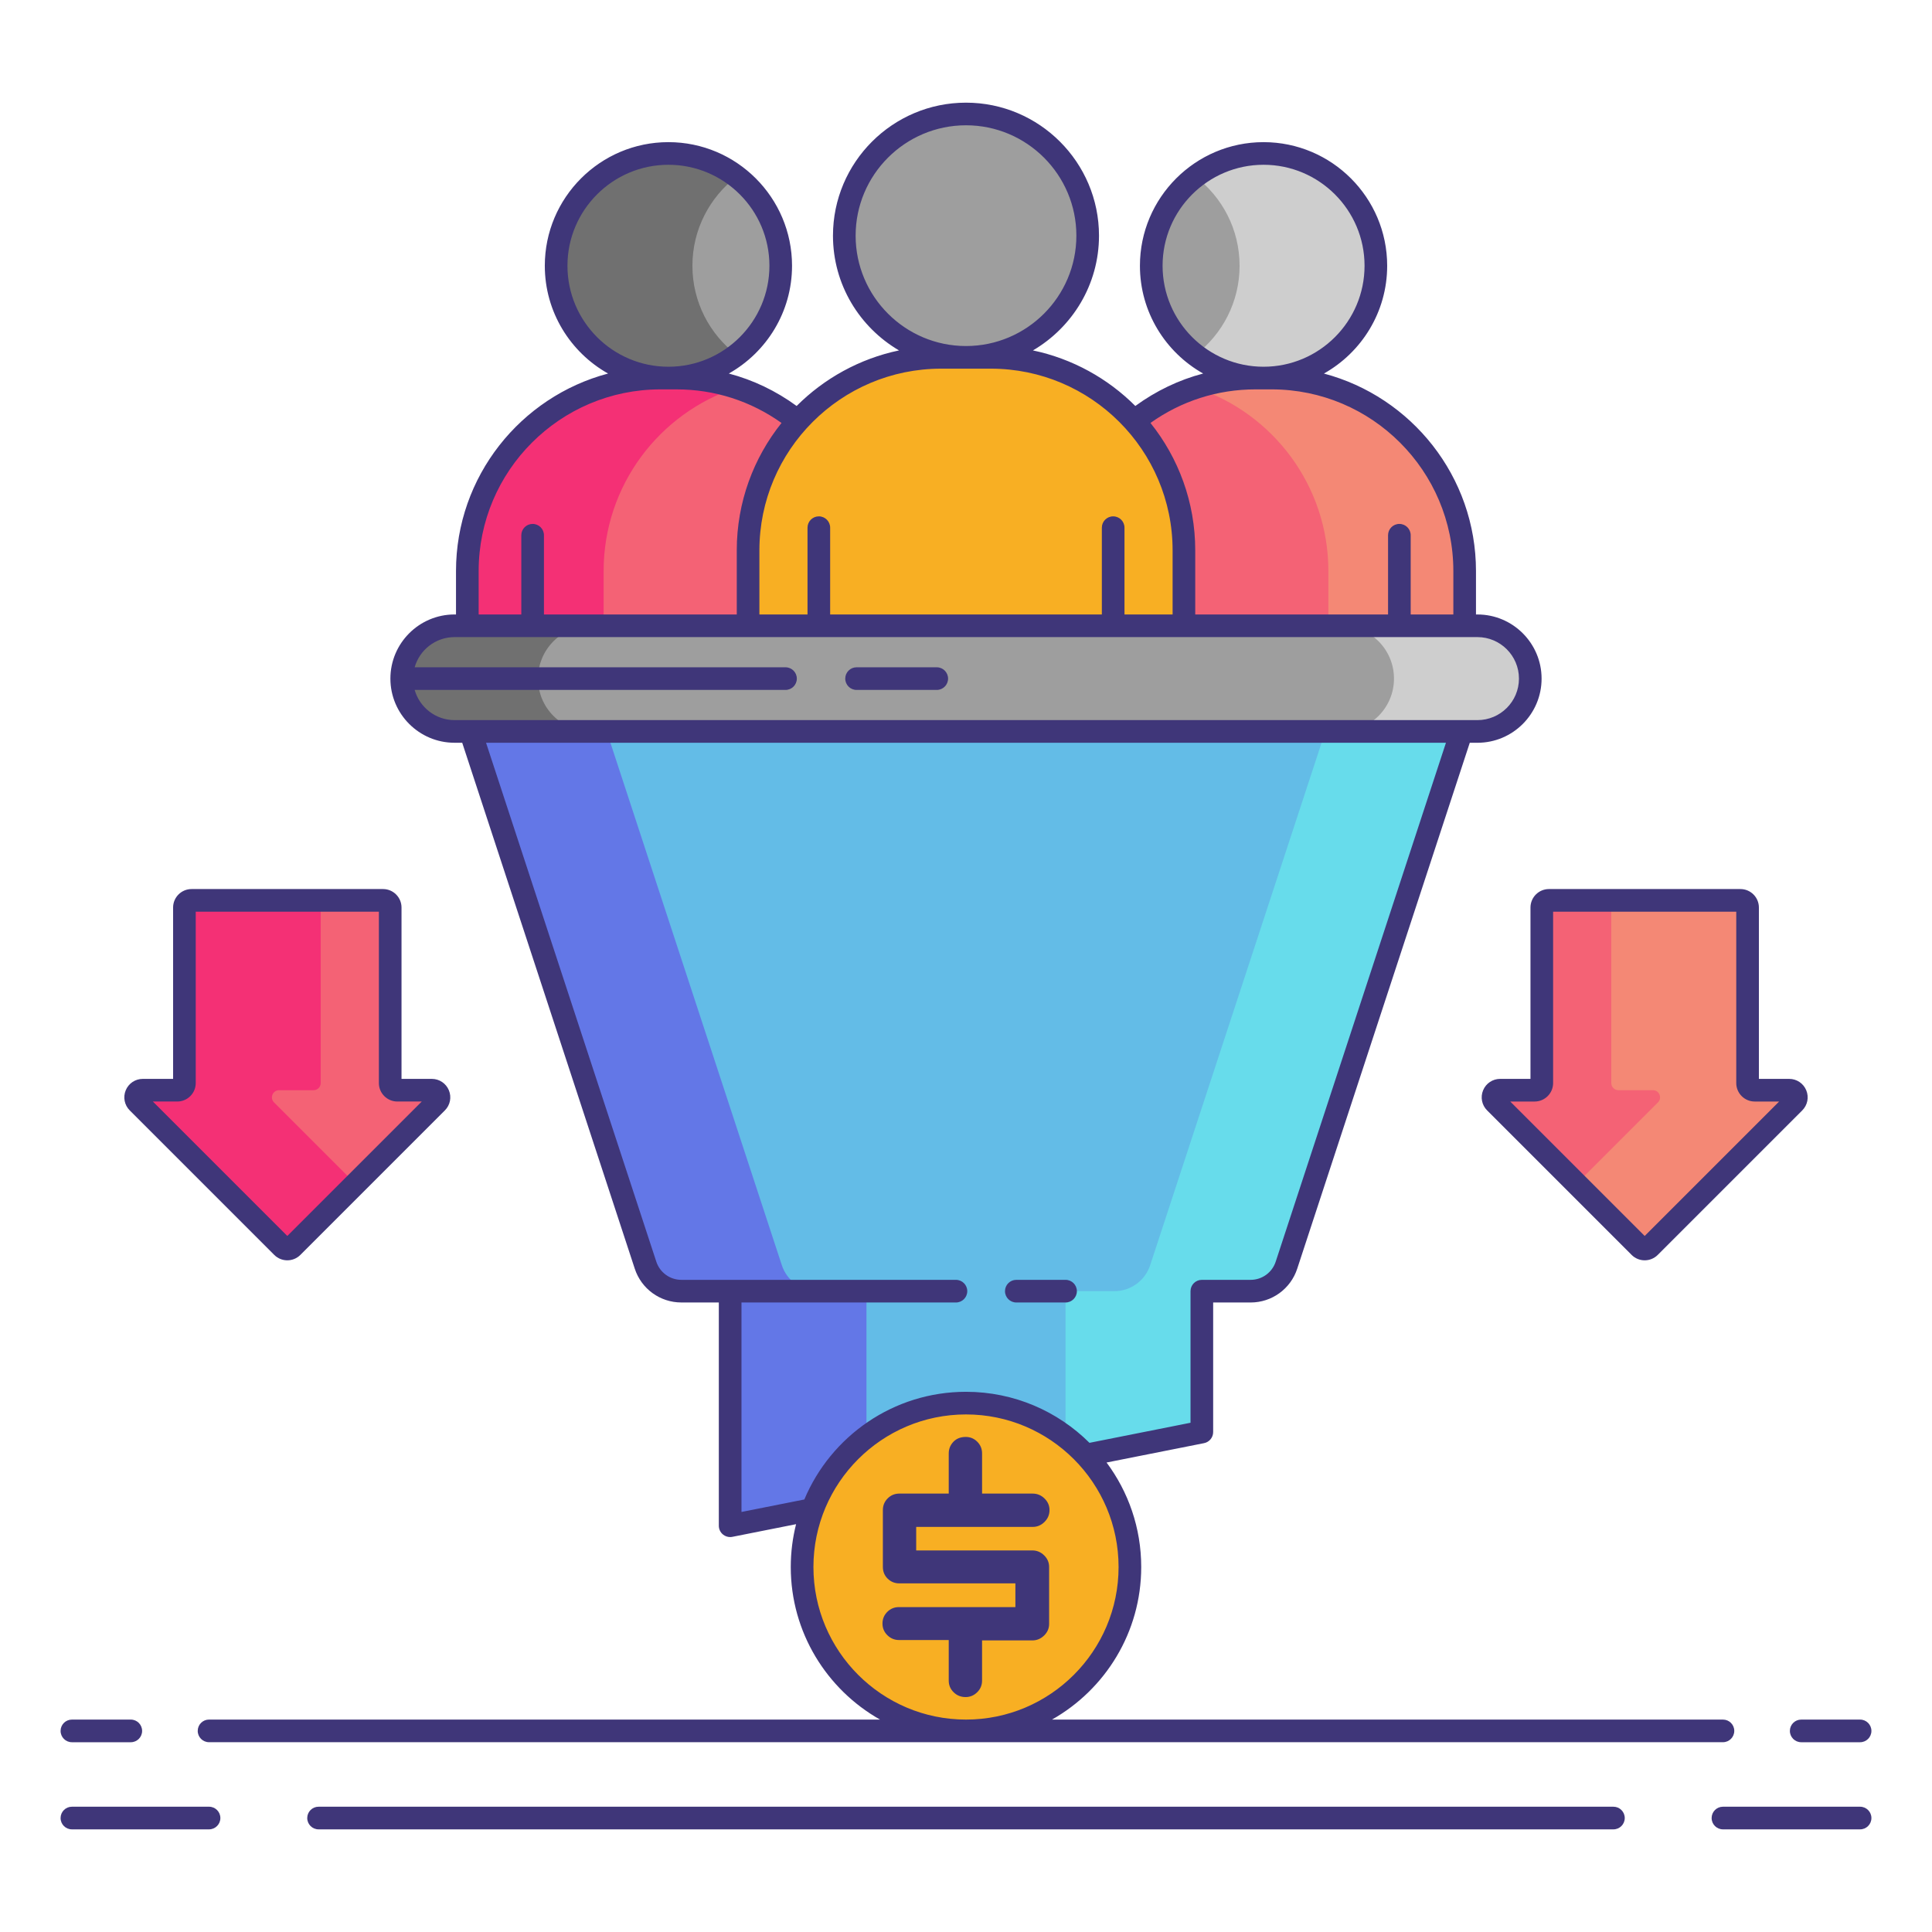 <svg id="Layer_1" enable-background="new 0 0 256 256" height="512" viewBox="0 0 256 256" width="512" xmlns="http://www.w3.org/2000/svg"><g><g><path d="m194.076 82.919h-53.294v-7.251c0-14.124 11.449-25.573 25.573-25.573h2.148c14.124 0 25.573 11.449 25.573 25.573z" fill="#f46275"/><circle cx="167.429" cy="35.214" fill="#9e9e9e" r="14.881"/><circle cx="88.571" cy="35.214" fill="#9e9e9e" r="14.881"/><g><path d="m91.749 35.214c0-4.819 2.3-9.09 5.852-11.809-2.506-1.919-5.629-3.072-9.029-3.072-8.219 0-14.881 6.662-14.881 14.881s6.662 14.881 14.881 14.881c3.4 0 6.523-1.153 9.029-3.072-3.552-2.719-5.852-6.99-5.852-11.809z" fill="#707070"/></g><g><path d="m164.251 35.214c0-4.819-2.3-9.09-5.852-11.809 2.506-1.919 5.629-3.072 9.029-3.072 8.219 0 14.881 6.662 14.881 14.881s-6.662 14.881-14.881 14.881c-3.4 0-6.523-1.153-9.029-3.072 3.552-2.719 5.852-6.99 5.852-11.809z" fill="#cecece"/></g><path d="m115.218 82.919h-53.294v-7.251c0-14.124 11.449-25.573 25.573-25.573h2.148c14.124 0 25.573 11.449 25.573 25.573z" fill="#f46275"/><g><path d="m97.6 51.363c-2.505-.819-5.177-1.268-7.955-1.268h-2.148c-14.124 0-25.573 11.449-25.573 25.573v7.251h18.059v-7.251c-.001-11.345 7.39-20.959 17.617-24.305z" fill="#f43075"/></g><g><path d="m158.4 51.363c2.505-.819 5.177-1.268 7.955-1.268h2.148c14.124 0 25.573 11.449 25.573 25.573v7.251h-18.059v-7.251c.001-11.345-7.39-20.959-17.617-24.305z" fill="#f48875"/></g><path d="m195.769 96.919h-135.538c-3.866 0-7-3.134-7-7 0-3.866 3.134-7 7-7h135.539c3.866 0 7 3.134 7 7-.001 3.866-3.135 7-7.001 7z" fill="#9e9e9e"/><g><path d="m195.769 82.919h-18.059c3.866 0 7 3.134 7 7s-3.134 7-7 7h18.059c3.866 0 7-3.134 7-7 0-3.865-3.134-7-7-7z" fill="#cecece"/></g><g><path d="m71.289 89.919c0-3.866 3.134-7 7-7h-18.058c-3.866 0-7 3.134-7 7s3.134 7 7 7h18.059c-3.867 0-7.001-3.133-7.001-7z" fill="#707070"/></g><path d="m193.667 96.919h-65.667-65.667l23.204 70.725c.674 2.053 2.59 3.441 4.751 3.441h6.462v31.083l62.5-12.417v-18.667h6.462c2.161 0 4.077-1.388 4.751-3.441z" fill="#63bce7"/><g><path d="m175.608 96.919-23.204 70.725c-.674 2.053-2.59 3.441-4.751 3.441h-6.462v22.254l18.059-3.588v-18.667h6.462c2.161 0 4.077-1.388 4.751-3.441l23.204-70.725h-18.059z" fill="#67dceb"/></g><g><path d="m108.347 171.086c-2.161 0-4.077-1.388-4.751-3.441l-23.204-70.726h-18.059l23.204 70.725c.674 2.053 2.59 3.441 4.751 3.441h6.462v31.083l18.059-3.588v-27.496h-6.462z" fill="#6377e7"/></g><circle cx="128" cy="31.226" fill="#9e9e9e" r="16.125"/><path d="m156.875 82.919h-57.75v-9.996c0-14.124 11.449-25.573 25.573-25.573h6.604c14.124 0 25.573 11.449 25.573 25.573z" fill="#f8af23"/><circle cx="128" cy="207.636" fill="#f8af23" r="21.717"/><g><g><path d="m24.437 143.51v-23.258c0-.523.424-.947.947-.947h25.372c.523 0 .947.424.947.947v23.258c0 .523.424.947.947.947h4.568c.844 0 1.267 1.02.67 1.617l-19.148 19.149c-.37.37-.97.37-1.34 0l-19.148-19.148c-.597-.597-.174-1.617.67-1.617h4.568c.523-.001.947-.425.947-.948z" fill="#f46275"/><g><path d="m36.98 144.457h4.568c.523 0 .947-.424.947-.947v-23.258c0-.523.424-.947.947-.947h-18.058c-.523 0-.947.424-.947.947v23.258c0 .523-.424.947-.947.947h-4.568c-.844 0-1.267 1.02-.67 1.617l19.148 19.149c.37.37.97.37 1.34 0l8.359-8.359-10.789-10.789c-.596-.598-.174-1.618.67-1.618z" fill="#f43075"/></g></g><g><path d="m231.563 143.51v-23.258c0-.523-.424-.947-.947-.947h-25.372c-.523 0-.947.424-.947.947v23.258c0 .523-.424.947-.947.947h-4.568c-.844 0-1.267 1.02-.67 1.617l19.148 19.148c.37.37.97.37 1.34 0l19.148-19.148c.597-.597.174-1.617-.67-1.617h-4.568c-.522 0-.947-.424-.947-.947z" fill="#f46275"/><g><path d="m219.02 144.457h-4.568c-.523 0-.947-.424-.947-.947v-23.258c0-.523-.424-.947-.947-.947h18.059c.523 0 .947.424.947.947v23.258c0 .523.424.947.947.947h4.568c.844 0 1.267 1.02.67 1.617l-19.149 19.149c-.37.37-.97.37-1.34 0l-8.359-8.359 10.789-10.789c.596-.598.174-1.618-.67-1.618z" fill="#f48875"/></g></g></g></g><g fill="#3f3679"><g><path d="m136.832 202.324c.606 0 1.13-.221 1.572-.662s.662-.965.662-1.572c0-.589-.221-1.1-.662-1.533-.442-.433-.966-.649-1.572-.649h-6.702v-5.325c0-.606-.212-1.121-.636-1.546-.425-.424-.931-.636-1.52-.636-.693 0-1.243.217-1.65.649-.407.433-.611.944-.611 1.533v5.325h-6.546c-.606 0-1.121.212-1.545.636-.425.425-.637.94-.637 1.546v7.533c0 .623.212 1.143.637 1.559.424.415.939.623 1.545.623h15.378v3.143h-15.43c-.606 0-1.121.212-1.546.636-.424.425-.636.94-.636 1.546s.217 1.121.65 1.546c.433.424.943.636 1.532.636h6.598v5.377c0 .606.217 1.121.65 1.546s.961.636 1.584.636c.589 0 1.1-.212 1.533-.636s.649-.939.649-1.546v-5.325h6.65c.606 0 1.13-.217 1.572-.65s.663-.943.663-1.533v-7.559c0-.589-.221-1.099-.663-1.533-.442-.433-.966-.65-1.572-.65h-15.378v-3.117h15.431z"/><path d="m27.7 239.399h-18.172c-.829 0-1.5.671-1.5 1.5s.671 1.5 1.5 1.5h18.172c.829 0 1.5-.671 1.5-1.5s-.671-1.5-1.5-1.5z"/><path d="m246.472 239.399h-18.172c-.829 0-1.5.671-1.5 1.5s.671 1.5 1.5 1.5h18.172c.829 0 1.5-.671 1.5-1.5s-.671-1.5-1.5-1.5z"/><path d="m213.789 239.399h-171.578c-.829 0-1.5.671-1.5 1.5s.671 1.5 1.5 1.5h171.577c.829 0 1.5-.671 1.5-1.5s-.671-1.5-1.499-1.5z"/><path d="m9.528 230.854h7.803c.829 0 1.5-.671 1.5-1.5s-.671-1.5-1.5-1.5h-7.803c-.829 0-1.5.671-1.5 1.5s.671 1.5 1.5 1.5z"/><path d="m237.169 229.354c0 .829.671 1.5 1.5 1.5h7.803c.829 0 1.5-.671 1.5-1.5s-.671-1.5-1.5-1.5h-7.803c-.829 0-1.5.671-1.5 1.5z"/><path d="m36.34 166.283c.477.477 1.104.716 1.73.716.627 0 1.253-.239 1.73-.716l19.148-19.148c.703-.702.911-1.749.531-2.667s-1.268-1.511-2.261-1.511h-4.015v-22.706c0-1.35-1.098-2.447-2.447-2.447h-25.372c-1.35 0-2.447 1.098-2.447 2.447v22.706h-4.015c-.994 0-1.881.593-2.261 1.511s-.172 1.965.531 2.667zm-12.851-20.326c1.35 0 2.447-1.098 2.447-2.447v-22.706h24.267v22.706c0 1.35 1.098 2.447 2.447 2.447h3.233l-17.813 17.814-17.814-17.814z"/><path d="m202.796 120.251v22.706h-4.015c-.994 0-1.881.593-2.261 1.511s-.172 1.965.531 2.667l19.148 19.148c.477.477 1.104.716 1.73.716s1.253-.239 1.73-.716l19.148-19.148c.703-.702.911-1.749.531-2.667s-1.268-1.511-2.261-1.511h-4.015v-22.706c0-1.35-1.098-2.447-2.447-2.447h-25.373c-1.348 0-2.446 1.098-2.446 2.447zm3 23.259v-22.706h24.267v22.706c0 1.35 1.098 2.447 2.447 2.447h3.233l-17.814 17.814-17.814-17.814h3.233c1.351 0 2.448-1.098 2.448-2.447z"/><path d="m113.5 91.419h10.625c.829 0 1.5-.671 1.5-1.5s-.671-1.5-1.5-1.5h-10.625c-.829 0-1.5.671-1.5 1.5s.671 1.5 1.5 1.5z"/></g><g><path d="m228.3 227.854h-88.906c7.05-3.989 11.823-11.554 11.823-20.217 0-5.185-1.709-9.977-4.593-13.846l12.918-2.566c.702-.139 1.208-.755 1.208-1.471v-17.167h4.961c2.816 0 5.298-1.798 6.176-4.473l22.865-69.693h1.016c4.687 0 8.5-3.813 8.5-8.5s-3.813-8.5-8.5-8.5h-.193v-5.751c0-12.535-8.565-23.105-20.15-26.172 4.996-2.809 8.383-8.154 8.383-14.282 0-9.032-7.349-16.381-16.381-16.381s-16.381 7.349-16.381 16.381c0 6.125 3.385 11.468 8.377 14.278-3.218.846-6.245 2.299-8.986 4.3-3.649-3.65-8.333-6.263-13.567-7.362 5.226-3.062 8.753-8.722 8.753-15.204 0-9.718-7.907-17.625-17.625-17.625s-17.625 7.907-17.625 17.625c0 6.482 3.527 12.142 8.753 15.204-5.234 1.099-9.918 3.712-13.567 7.362-2.742-2.001-5.77-3.453-8.988-4.299 4.993-2.81 8.378-8.153 8.378-14.279 0-9.032-7.349-16.381-16.381-16.381s-16.378 7.347-16.378 16.379c0 6.128 3.388 11.473 8.383 14.282-11.584 3.067-20.15 13.637-20.15 26.172v5.751h-.193c-4.687 0-8.5 3.813-8.5 8.5s3.813 8.5 8.5 8.5h1.016l22.865 69.693c.878 2.675 3.36 4.473 6.176 4.473h4.961v29.583c0 .449.201.875.548 1.159.271.222.607.341.952.341.097 0 .195-.009.292-.029l8.445-1.678c-.458 1.817-.704 3.717-.704 5.673 0 8.663 4.772 16.228 11.823 20.217h-88.904c-.829 0-1.5.671-1.5 1.5s.671 1.5 1.5 1.5h200.6c.829 0 1.5-.671 1.5-1.5s-.672-1.497-1.5-1.497zm-74.252-192.64c0-7.378 6.002-13.381 13.381-13.381s13.381 6.002 13.381 13.381-6.002 13.381-13.381 13.381-13.381-6.002-13.381-13.381zm12.307 16.381h2.148c13.274 0 24.073 10.799 24.073 24.073v5.751h-5.652v-10.497c0-.829-.671-1.5-1.5-1.5s-1.5.671-1.5 1.5v10.497h-25.549v-8.496c0-6.38-2.224-12.248-5.931-16.881 4.079-2.901 8.858-4.447 13.911-4.447zm-52.98-20.369c0-8.064 6.561-14.625 14.625-14.625s14.625 6.561 14.625 14.625-6.561 14.625-14.625 14.625-14.625-6.56-14.625-14.625zm11.323 17.625h6.604c13.274 0 24.073 10.799 24.073 24.073v8.496h-6.375v-11.5c0-.829-.671-1.5-1.5-1.5s-1.5.671-1.5 1.5v11.5h-36v-11.5c0-.829-.671-1.5-1.5-1.5s-1.5.671-1.5 1.5v11.5h-6.375v-8.496c0-13.274 10.799-24.073 24.073-24.073zm-49.508-13.637c0-7.378 6.002-13.381 13.381-13.381s13.381 6.002 13.381 13.381-6.002 13.381-13.381 13.381-13.381-6.002-13.381-13.381zm-11.766 40.454c0-13.274 10.799-24.073 24.073-24.073h2.148c5.051 0 9.832 1.546 13.911 4.448-3.707 4.633-5.931 10.5-5.931 16.881v8.496h-25.549v-10.498c0-.829-.671-1.5-1.5-1.5s-1.5.671-1.5 1.5v10.497h-5.652zm-3.193 19.751c-2.512 0-4.632-1.695-5.287-4h49.139c.829 0 1.5-.671 1.5-1.5s-.671-1.5-1.5-1.5h-49.139c.655-2.305 2.775-4 5.287-4h38.894 57.75 38.894c3.033 0 5.5 2.467 5.5 5.5s-2.467 5.5-5.5 5.5h-2.103-131.333zm38.019 104.923v-27.756h28.417c.829 0 1.5-.671 1.5-1.5s-.671-1.5-1.5-1.5h-29.917-6.461c-1.517 0-2.853-.968-3.326-2.409l-22.559-68.758h127.191l-22.559 68.758c-.473 1.441-1.809 2.409-3.326 2.409h-6.461c-.829 0-1.5.671-1.5 1.5v17.436l-13.389 2.66c-4.2-4.176-9.984-6.762-16.361-6.762-9.632 0-17.91 5.896-21.421 14.268zm9.533 7.294c0-11.147 9.069-20.217 20.217-20.217s20.217 9.069 20.217 20.217-9.069 20.217-20.217 20.217-20.217-9.069-20.217-20.217z"/><path d="m134.667 172.586h6.525c.829 0 1.5-.671 1.5-1.5s-.671-1.5-1.5-1.5h-6.525c-.829 0-1.5.671-1.5 1.5s.671 1.5 1.5 1.5z"/></g></g></g></svg>